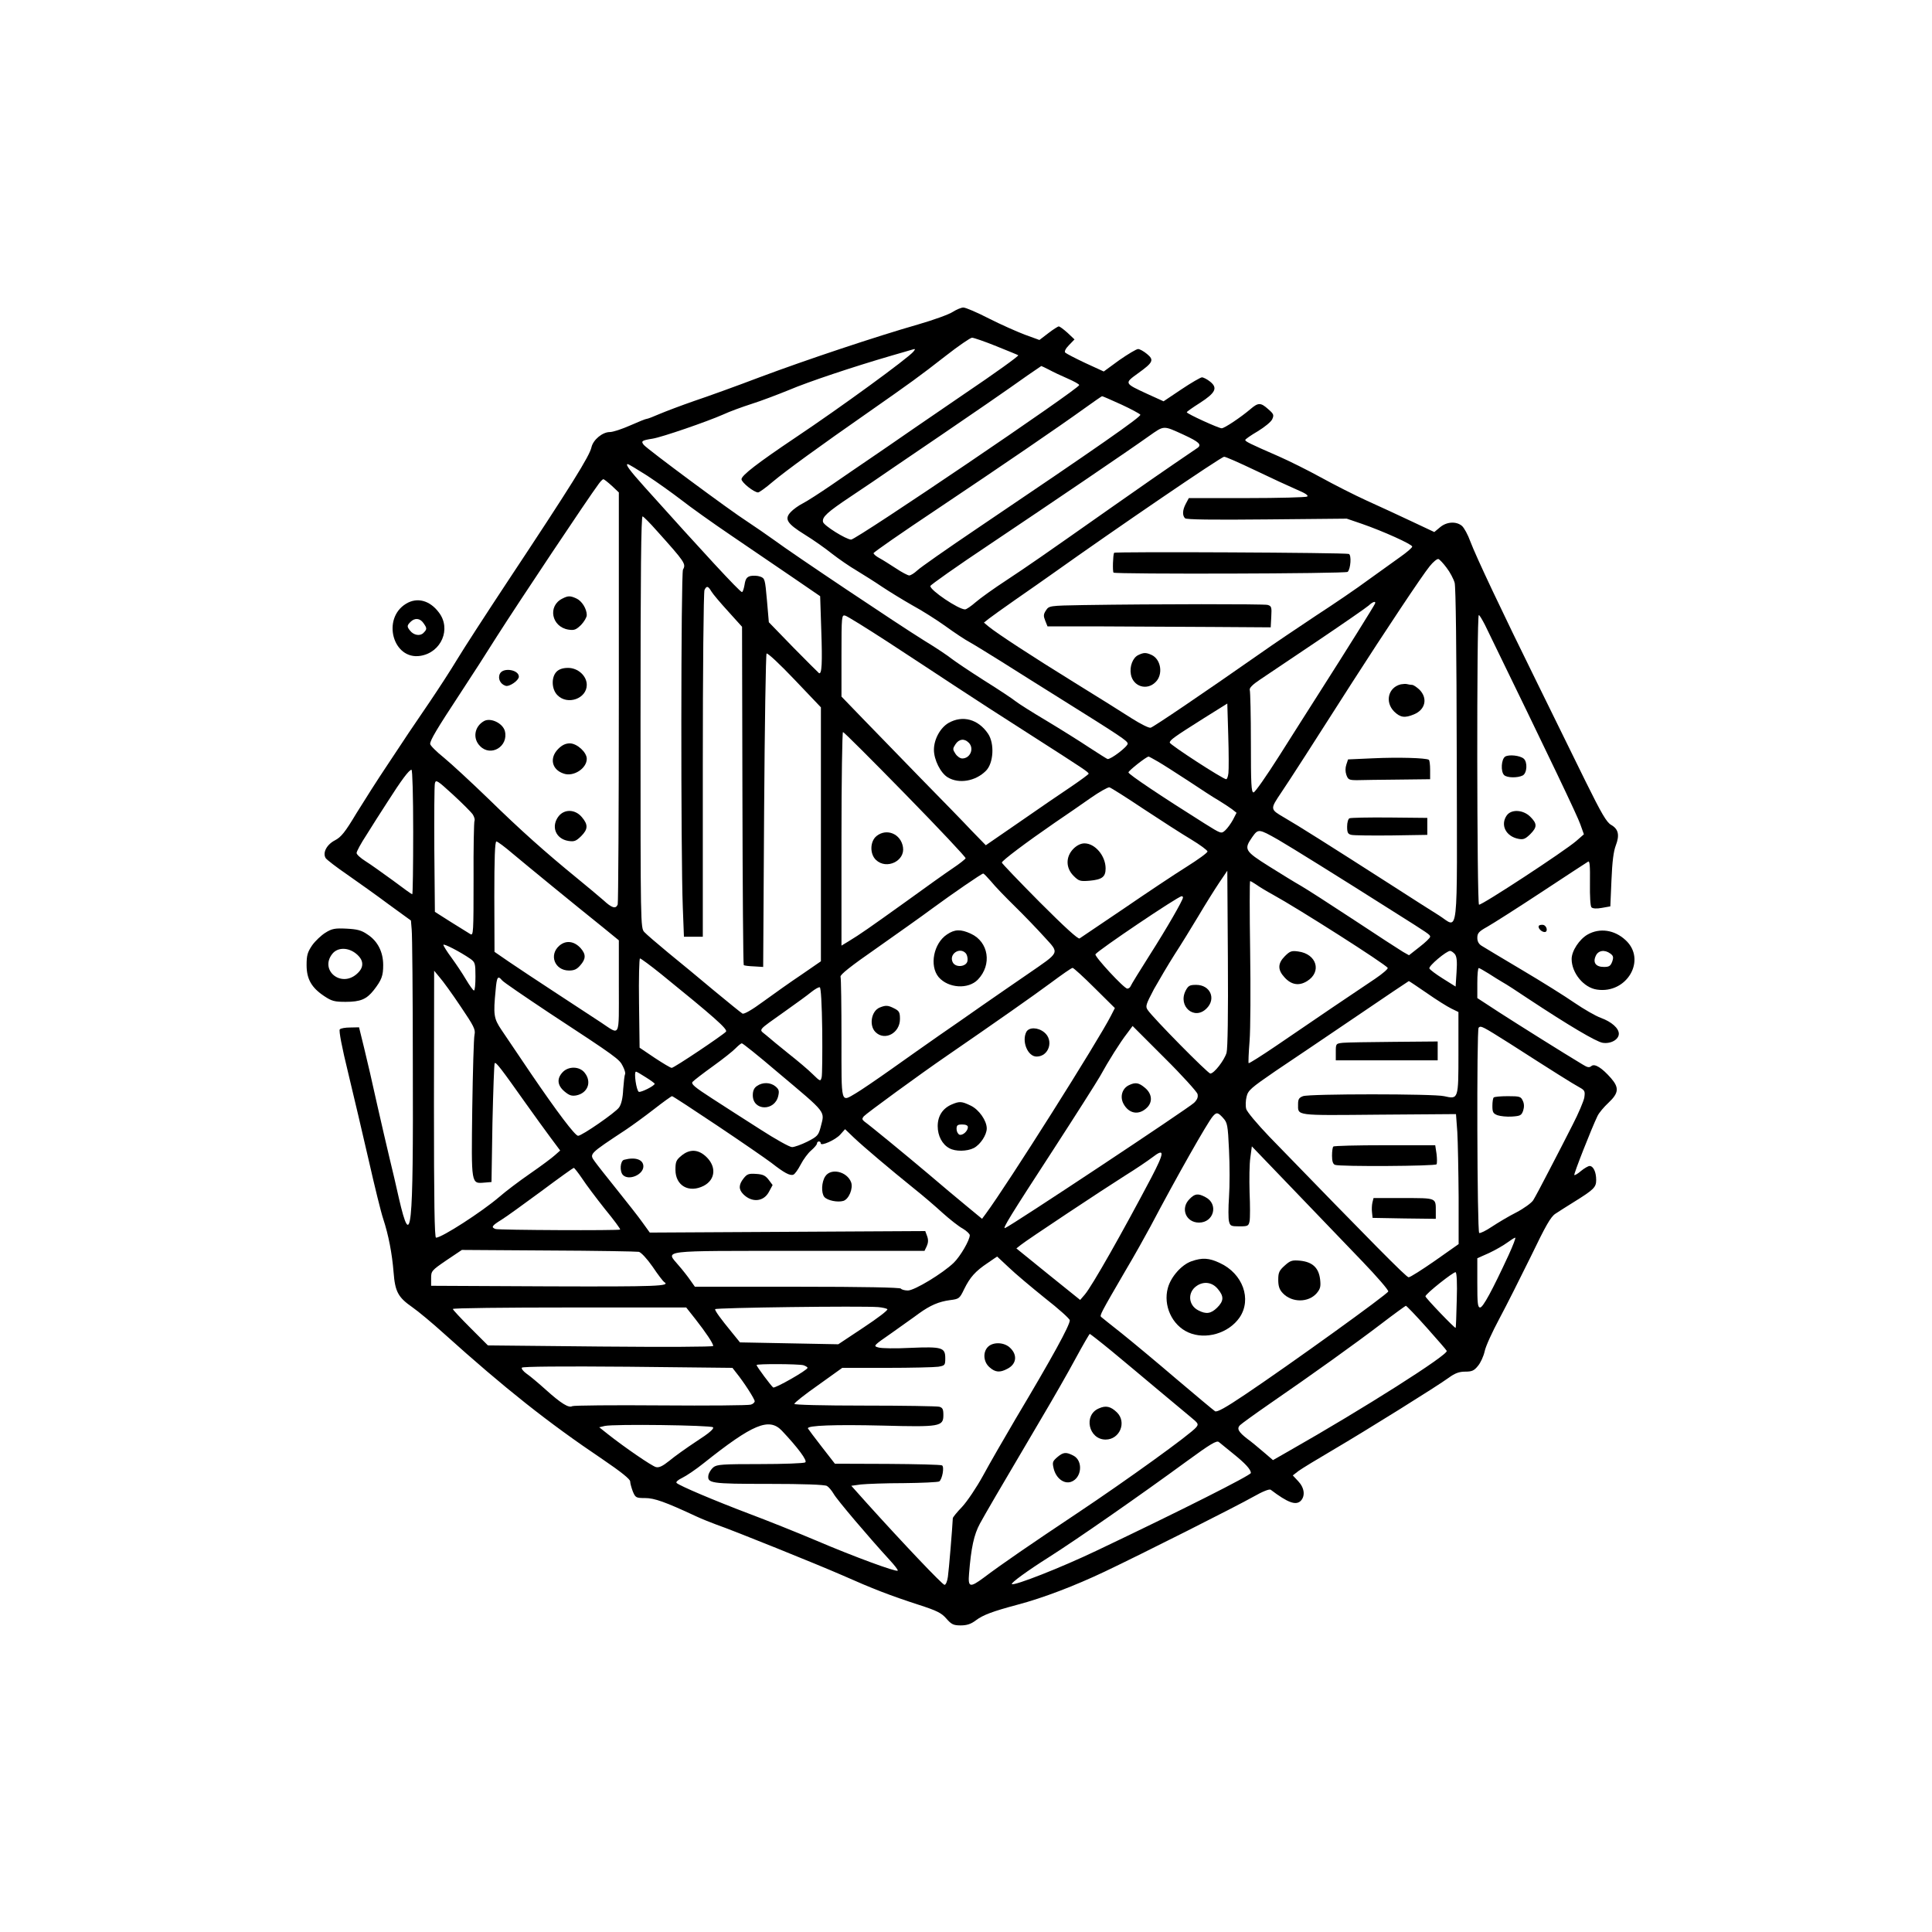 <?xml version="1.0" standalone="no"?>
<!DOCTYPE svg PUBLIC "-//W3C//DTD SVG 20010904//EN"
 "http://www.w3.org/TR/2001/REC-SVG-20010904/DTD/svg10.dtd">
<svg version="1.0" xmlns="http://www.w3.org/2000/svg"
 width="1024pt" height="1024pt" viewBox="0 0 1024 1024"
 preserveAspectRatio="xMidYMid meet">

<g transform="translate(0,1024) scale(0.1,-0.1)"
fill="#000000" stroke="none">
<path d="M5050 8587 c-19 -13 -102 -43 -185 -67 -220 -63 -589 -186 -840 -280
-121 -46 -276 -102 -345 -125 -69 -24 -151 -55 -184 -69 -32 -14 -63 -26 -68
-26 -6 0 -45 -16 -88 -35 -43 -19 -91 -35 -108 -35 -39 0 -88 -41 -97 -80 -10
-47 -106 -201 -450 -720 -111 -168 -229 -350 -262 -405 -33 -55 -98 -155 -144
-223 -46 -68 -97 -143 -114 -168 -16 -25 -68 -102 -114 -172 -47 -70 -119
-183 -161 -251 -61 -102 -82 -128 -115 -145 -44 -23 -66 -66 -49 -94 6 -9 58
-49 115 -88 57 -40 156 -110 220 -158 l117 -85 4 -48 c3 -26 6 -349 6 -718 3
-886 -8 -991 -74 -705 -14 63 -36 158 -49 210 -13 52 -42 181 -66 285 -23 105
-54 240 -69 300 l-27 110 -47 -1 c-25 0 -50 -4 -55 -10 -6 -5 11 -95 44 -229
29 -121 79 -332 110 -468 31 -137 65 -275 76 -307 28 -85 47 -183 55 -283 8
-104 24 -133 100 -186 29 -20 105 -83 169 -141 320 -288 551 -471 838 -664
100 -68 147 -106 147 -118 0 -10 7 -34 14 -53 14 -33 17 -35 65 -35 49 0 106
-20 271 -97 30 -14 78 -33 105 -43 95 -33 536 -211 671 -270 160 -71 250 -106
404 -156 96 -31 120 -43 146 -73 27 -31 38 -36 76 -36 32 0 54 7 79 26 40 30
89 48 223 84 133 35 303 100 461 175 202 96 698 346 788 397 51 29 85 42 92
37 91 -69 133 -84 159 -59 25 26 20 69 -13 104 l-29 31 31 24 c18 13 100 63
182 111 177 104 551 337 614 383 33 24 55 32 87 32 35 0 47 5 67 30 14 16 30
51 36 78 5 26 41 104 78 173 37 69 112 218 167 330 78 162 105 210 130 226 17
11 60 39 96 61 108 67 120 79 120 118 0 42 -15 74 -35 74 -7 0 -28 -12 -45
-26 -17 -15 -33 -24 -36 -22 -4 5 92 249 123 313 8 17 35 49 59 71 54 51 56
79 13 129 -49 56 -87 79 -104 65 -12 -10 -21 -8 -47 8 -105 63 -339 210 -440
275 l-118 77 0 80 c0 44 3 80 8 79 4 0 27 -14 52 -29 25 -16 58 -37 74 -46 17
-9 77 -48 135 -87 215 -142 360 -228 395 -234 43 -7 86 17 86 48 0 29 -38 63
-95 84 -28 10 -90 46 -140 80 -49 34 -175 113 -280 175 -104 62 -200 119 -212
127 -15 9 -23 23 -23 42 0 25 8 34 53 59 30 17 159 99 288 184 129 85 239 157
246 161 9 6 11 -22 10 -112 -1 -72 2 -124 8 -130 7 -7 28 -8 55 -3 l45 8 6
139 c4 98 11 153 23 184 21 55 14 87 -25 109 -24 14 -50 58 -136 232 -58 118
-172 350 -253 515 -191 387 -326 673 -357 755 -13 36 -33 73 -45 83 -30 25
-81 22 -116 -8 l-30 -25 -119 56 c-65 31 -172 80 -238 110 -66 30 -176 86
-245 124 -69 38 -168 87 -220 110 -156 68 -180 80 -180 88 0 4 30 25 66 46 36
22 71 50 77 64 10 22 8 28 -21 53 -40 36 -53 36 -94 1 -49 -42 -138 -102 -153
-102 -16 0 -185 77 -185 85 0 3 31 25 69 49 84 54 96 80 55 113 -16 13 -36 23
-44 23 -8 -1 -57 -29 -109 -64 l-94 -63 -86 39 c-123 57 -123 56 -50 109 81
58 87 71 48 103 -17 14 -38 26 -47 26 -9 0 -54 -27 -100 -59 l-82 -60 -98 45
c-53 25 -101 50 -106 55 -6 5 1 21 20 40 l29 30 -37 35 c-21 19 -42 34 -46 34
-5 0 -30 -16 -56 -36 l-47 -36 -77 28 c-42 16 -128 54 -191 86 -62 32 -123 58
-135 58 -12 0 -37 -11 -56 -23z m231 -182 c62 -25 114 -46 116 -48 3 -4 -120
-93 -292 -209 -60 -41 -177 -121 -260 -178 -82 -57 -190 -131 -240 -165 -49
-33 -139 -95 -200 -137 -60 -41 -128 -85 -150 -96 -22 -11 -51 -32 -64 -46
-35 -37 -20 -61 75 -120 44 -27 108 -72 144 -101 36 -28 94 -68 130 -89 36
-22 97 -60 135 -86 39 -26 111 -70 160 -98 50 -27 129 -77 175 -110 47 -34
105 -73 130 -86 25 -14 101 -61 170 -104 69 -44 213 -134 320 -201 307 -192
345 -217 347 -232 2 -15 -91 -86 -107 -82 -5 2 -48 29 -97 61 -48 32 -150 96
-225 141 -76 45 -150 92 -165 104 -16 13 -91 63 -168 111 -77 49 -154 101
-172 115 -17 14 -82 58 -145 96 -137 85 -696 459 -793 531 -39 28 -104 73
-145 100 -88 56 -529 383 -548 406 -16 20 -10 24 47 33 50 8 288 90 374 128
32 15 100 40 150 56 51 16 140 50 199 74 101 43 337 122 543 182 50 14 99 29
110 32 17 5 18 4 6 -11 -29 -35 -385 -295 -626 -456 -201 -135 -285 -200 -285
-220 0 -17 66 -70 88 -70 6 0 41 25 77 56 69 58 252 191 509 370 223 156 269
189 406 296 69 54 133 98 142 98 9 0 67 -20 129 -45z m278 -124 c20 -11 64
-32 99 -47 34 -15 62 -30 62 -35 0 -19 -1181 -819 -1209 -819 -27 1 -146 75
-149 94 -5 26 22 51 148 135 63 42 167 112 230 156 63 43 176 120 250 170 140
95 348 238 460 318 36 25 67 46 69 47 2 0 20 -9 40 -19z m384 -185 c52 -24 98
-49 101 -54 6 -10 -223 -170 -865 -603 -160 -108 -303 -208 -318 -223 -15 -14
-34 -26 -42 -26 -7 0 -40 17 -71 38 -31 20 -70 45 -87 54 -17 9 -31 21 -31 26
0 5 150 109 333 231 357 239 651 440 787 538 47 34 88 62 91 63 4 0 49 -20
102 -44z m332 -161 c80 -37 96 -52 72 -69 -168 -114 -312 -214 -451 -312 -381
-268 -446 -313 -561 -389 -66 -43 -140 -96 -164 -117 -24 -21 -49 -38 -56 -38
-35 0 -186 102 -184 124 1 6 141 105 312 219 343 230 731 493 846 575 83 58
74 58 186 7z m378 -188 c83 -40 183 -86 220 -102 45 -19 64 -31 55 -37 -7 -4
-151 -8 -320 -8 l-307 0 -16 -30 c-18 -34 -19 -62 -4 -77 7 -7 143 -9 434 -6
l423 4 79 -27 c113 -39 268 -109 268 -121 0 -6 -28 -30 -62 -54 -34 -24 -110
-79 -170 -122 -59 -44 -184 -129 -278 -190 -93 -62 -226 -151 -295 -200 -303
-212 -566 -390 -581 -394 -9 -3 -54 20 -100 49 -46 30 -184 116 -307 192 -220
136 -404 256 -452 295 l-25 21 25 20 c14 11 78 57 144 103 65 45 155 108 200
140 330 235 887 615 904 616 7 1 81 -32 165 -72z m-3223 -28 c52 -34 133 -92
180 -128 47 -37 166 -122 265 -189 99 -68 246 -167 326 -222 l146 -100 6 -183
c6 -170 3 -232 -12 -225 -3 2 -64 63 -136 136 l-130 134 -10 116 c-10 113 -11
117 -36 126 -14 5 -37 6 -51 3 -20 -5 -27 -15 -32 -48 -4 -22 -10 -39 -14 -37
-17 7 -200 205 -515 556 -80 89 -104 122 -90 122 5 0 51 -28 103 -61z m-187
-54 l37 -35 0 -1084 c0 -597 -3 -1091 -6 -1100 -10 -25 -31 -19 -75 22 -23 20
-86 73 -140 117 -169 138 -298 253 -469 420 -91 88 -198 187 -237 219 -40 32
-73 65 -73 73 0 20 35 79 160 269 58 88 145 223 193 300 116 182 482 731 540
809 10 14 21 25 25 25 4 0 24 -16 45 -35z m238 -238 c150 -167 156 -176 139
-206 -11 -21 -12 -1514 -1 -1791 l6 -155 50 0 50 0 0 910 c0 501 4 918 9 928
11 23 19 22 36 -7 8 -14 48 -61 89 -106 l74 -82 2 -894 c1 -492 4 -896 7 -899
2 -3 27 -6 54 -7 l49 -3 5 827 c3 454 9 830 13 834 5 5 71 -57 148 -138 l140
-147 0 -673 0 -673 -103 -71 c-57 -38 -147 -102 -202 -142 -61 -45 -103 -69
-111 -64 -7 4 -75 59 -151 122 -75 63 -185 154 -243 201 -58 48 -115 97 -126
109 -20 22 -20 36 -20 1115 0 793 3 1091 11 1088 6 -2 40 -36 75 -76z m4186
-196 c18 -23 37 -59 43 -80 6 -24 10 -352 11 -917 2 -1003 12 -913 -94 -846
-34 21 -150 95 -257 164 -323 207 -491 313 -562 354 -77 45 -77 44 -18 132 41
60 181 278 375 582 174 271 372 569 412 618 19 24 40 41 47 39 6 -2 26 -23 43
-46z m-379 -190 c-4 -11 -152 -248 -288 -461 -52 -82 -151 -237 -219 -345 -68
-107 -129 -195 -137 -195 -12 0 -14 45 -14 264 0 145 -3 271 -6 279 -3 10 14
28 53 54 32 22 171 115 308 207 138 93 259 177 270 187 21 20 39 25 33 10z
m-2586 -201 c112 -73 273 -179 358 -235 85 -56 270 -176 410 -265 281 -180
299 -192 300 -201 0 -3 -42 -34 -92 -68 -51 -34 -174 -118 -273 -187 l-180
-124 -75 77 c-40 43 -162 168 -270 278 -107 110 -246 253 -308 317 l-112 116
0 217 c0 212 1 217 20 212 11 -3 111 -65 222 -137z m3169 87 c351 -721 490
-1012 505 -1056 l19 -53 -40 -35 c-62 -54 -505 -344 -516 -338 -11 7 -13 1535
-1 1535 4 0 18 -24 33 -53z m-1360 -784 c-2 -18 -7 -33 -12 -33 -17 0 -299
183 -299 194 1 14 22 29 177 127 l128 80 5 -168 c3 -92 3 -183 1 -200z m-1712
-113 c178 -182 321 -334 319 -339 -2 -5 -32 -29 -68 -53 -36 -24 -148 -104
-250 -178 -194 -139 -241 -172 -302 -209 l-38 -23 0 566 c0 311 4 566 8 566 5
0 154 -149 331 -330z m1339 173 c26 -15 99 -62 162 -103 63 -42 135 -89 160
-103 25 -15 56 -36 70 -46 l24 -19 -19 -37 c-11 -20 -29 -45 -41 -56 -21 -19
-21 -19 -109 36 -229 144 -404 261 -404 271 -1 8 95 84 107 84 2 0 24 -12 50
-27z m-3948 -373 c0 -181 -2 -330 -5 -330 -3 0 -49 33 -102 73 -54 39 -119 86
-145 102 -27 17 -48 36 -48 44 0 8 23 51 52 95 28 45 78 124 112 176 72 113
114 170 127 170 5 0 9 -137 9 -330z m316 93 c8 -13 12 -28 9 -33 -3 -5 -6
-145 -5 -310 0 -285 -1 -300 -17 -291 -10 6 -56 35 -103 64 l-85 54 -3 329
c-1 181 0 339 3 352 5 21 12 17 95 -59 50 -46 97 -93 106 -106z m3554 30 c91
-60 204 -133 253 -162 48 -29 87 -58 87 -64 0 -7 -50 -43 -112 -82 -61 -38
-211 -138 -332 -221 -122 -82 -227 -153 -234 -158 -8 -5 -80 61 -212 193 -110
111 -200 205 -200 209 0 10 129 107 280 211 58 39 143 98 190 131 47 33 92 58
100 57 8 -2 89 -53 180 -114z m715 -164 c72 -42 323 -198 610 -380 192 -121
195 -123 195 -134 0 -6 -25 -30 -56 -54 l-56 -44 -32 18 c-17 10 -134 86 -261
170 -126 83 -252 164 -280 180 -27 15 -103 62 -167 102 -132 83 -136 91 -91
156 32 45 34 45 138 -14z m-4057 -74 c80 -67 324 -267 475 -388 l87 -71 0
-244 c0 -279 9 -260 -95 -191 -33 22 -139 91 -235 154 -96 63 -210 138 -252
167 l-77 53 -1 293 c0 200 3 292 11 292 6 0 45 -29 87 -65z m3783 -1055 c-12
-40 -66 -110 -86 -110 -13 0 -304 295 -332 337 -13 19 -10 28 33 110 27 48 76
131 109 183 34 52 91 145 127 205 36 61 85 139 109 175 l44 65 3 -465 c2 -295
-1 -478 -7 -500z m-1248 908 c19 -24 76 -83 127 -133 50 -49 121 -123 157
-163 79 -87 84 -75 -90 -195 -66 -45 -174 -120 -242 -167 -67 -47 -170 -119
-230 -160 -59 -41 -172 -121 -251 -177 -79 -56 -163 -113 -187 -127 -82 -48
-77 -66 -77 288 0 173 -2 321 -5 329 -4 10 55 57 192 152 109 77 241 170 293
209 109 80 262 185 271 186 4 0 22 -19 42 -42z m1406 -17 c15 -11 53 -34 86
-52 135 -74 598 -369 610 -389 3 -5 -27 -31 -67 -58 -92 -61 -340 -229 -524
-355 -78 -53 -143 -94 -146 -92 -2 2 0 55 5 117 5 62 6 278 3 481 -3 202 -3
367 0 367 3 0 18 -9 33 -19z m-389 -68 c0 -14 -87 -165 -177 -306 -52 -82 -97
-155 -100 -163 -3 -8 -11 -14 -18 -14 -17 0 -175 171 -169 182 13 21 436 306
457 308 4 0 7 -3 7 -7z m-3777 -325 c25 -18 27 -24 27 -94 0 -41 -3 -74 -8
-74 -4 0 -23 26 -42 58 -18 31 -53 83 -77 116 -24 32 -43 63 -43 68 0 9 88
-36 143 -74z m5218 25 c10 -13 13 -38 9 -95 l-5 -77 -67 42 c-37 23 -70 48
-72 54 -5 13 90 93 110 93 6 0 17 -8 25 -17z m-4208 -105 c280 -227 355 -293
345 -306 -16 -18 -275 -192 -288 -192 -6 0 -46 24 -90 53 l-80 54 -3 236 c-2
131 1 237 5 237 5 0 55 -37 111 -82z m2299 -75 l107 -106 -21 -41 c-67 -132
-547 -892 -663 -1049 l-20 -27 -80 66 c-44 36 -137 114 -206 173 -122 103
-306 254 -338 277 -12 10 -13 15 -3 27 13 15 299 224 442 322 250 172 457 317
550 386 58 43 109 79 115 79 5 0 58 -48 117 -107z m-3361 -97 c71 -105 80
-123 74 -150 -4 -17 -9 -193 -12 -392 -5 -407 -7 -398 66 -392 l36 3 5 312 c4
172 9 315 12 318 7 7 35 -30 166 -215 45 -63 104 -145 131 -181 l50 -67 -27
-24 c-15 -14 -74 -58 -132 -98 -58 -40 -132 -96 -165 -125 -90 -77 -303 -215
-334 -215 -8 0 -11 189 -11 708 l1 707 29 -35 c17 -19 67 -88 111 -154z m220
138 c8 -10 120 -86 249 -172 360 -236 373 -246 391 -283 10 -19 15 -38 12 -42
-3 -5 -7 -41 -10 -80 -2 -48 -10 -80 -22 -97 -19 -27 -197 -150 -217 -150 -16
0 -111 126 -250 330 -65 96 -135 200 -156 231 -41 61 -44 80 -31 212 6 70 12
78 34 51z m4902 -68 c50 -35 109 -72 130 -82 l37 -18 0 -218 c0 -246 0 -245
-76 -228 -53 13 -716 13 -748 0 -21 -8 -26 -16 -26 -42 0 -63 -21 -60 427 -56
l410 3 7 -95 c3 -52 6 -207 7 -345 l0 -249 -125 -88 c-69 -48 -132 -88 -140
-88 -12 0 -186 176 -738 745 -64 67 -120 133 -123 148 -4 15 -3 44 2 64 8 34
22 46 153 136 80 53 271 183 425 287 154 105 281 190 282 190 2 0 45 -29 96
-64z m-3205 -197 c1 -123 0 -235 -3 -248 -6 -24 -7 -24 -48 16 -23 23 -80 71
-127 108 -47 38 -100 81 -119 98 -40 34 -53 18 104 130 55 39 116 83 135 99
19 15 39 27 45 25 6 -2 11 -87 13 -228z m1989 -337 c4 -17 -1 -30 -18 -47 -33
-31 -968 -651 -1002 -664 -16 -6 27 64 258 419 116 179 226 352 245 385 45 82
108 182 144 228 l29 39 169 -169 c93 -92 171 -179 175 -191z m1655 267 c229
-147 334 -213 369 -232 29 -16 31 -21 26 -55 -4 -20 -31 -84 -61 -142 -29 -58
-85 -166 -124 -241 -38 -74 -77 -147 -86 -161 -9 -14 -49 -43 -89 -64 -40 -20
-98 -55 -130 -76 -31 -21 -62 -36 -67 -33 -11 7 -14 1077 -3 1088 12 12 19 8
165 -84z m-3884 -149 c272 -229 253 -206 231 -296 -11 -41 -17 -48 -70 -75
-32 -16 -69 -29 -81 -29 -13 0 -88 42 -167 93 -79 50 -195 125 -257 165 -93
60 -113 77 -103 88 6 7 55 45 108 83 53 38 107 81 120 95 14 14 28 26 33 26 5
0 89 -67 186 -150z m-695 -30 c26 -16 47 -32 47 -34 0 -11 -72 -47 -84 -43
-13 5 -28 107 -15 107 3 0 26 -13 52 -30z m377 -255 c127 -85 256 -174 288
-198 69 -54 99 -70 117 -63 8 3 25 27 39 54 14 27 39 61 56 75 16 14 30 30 30
36 0 6 5 11 10 11 6 0 10 -4 10 -10 0 -17 80 19 104 47 l25 28 48 -46 c52 -49
189 -165 318 -269 44 -35 112 -93 150 -128 39 -35 87 -73 108 -84 20 -12 37
-28 37 -35 0 -26 -50 -112 -85 -146 -58 -56 -208 -147 -243 -147 -17 0 -34 5
-37 10 -4 6 -198 10 -549 10 l-543 0 -24 34 c-13 19 -41 55 -63 80 -68 81
-111 76 639 76 l665 0 12 25 c8 18 9 34 2 53 l-10 27 -730 -4 -730 -4 -39 54
c-21 30 -82 107 -134 172 -53 66 -106 133 -118 150 -30 42 -34 38 167 171 30
20 96 68 145 106 50 39 93 70 97 70 4 0 111 -70 238 -155z m2683 39 c22 -24
25 -36 31 -170 4 -79 4 -190 0 -248 -4 -57 -4 -115 0 -130 6 -24 11 -26 55
-26 45 0 49 2 54 28 3 15 3 83 0 152 -2 69 -1 152 4 184 l8 60 220 -229 c121
-126 284 -296 363 -378 79 -82 142 -155 140 -162 -3 -14 -521 -387 -758 -546
-104 -70 -149 -95 -160 -89 -8 5 -100 82 -205 171 -104 89 -235 198 -290 242
-55 43 -104 83 -109 87 -8 8 -2 20 129 245 46 77 105 183 133 235 137 260 302
551 330 583 20 23 27 22 55 -9z m-381 -316 c-154 -292 -313 -573 -352 -619
l-25 -29 -169 136 -169 137 24 19 c32 26 430 290 552 367 55 34 120 78 145 97
66 51 65 28 -6 -108z m-3017 -4 c20 -31 75 -104 121 -162 47 -57 83 -106 81
-109 -7 -6 -644 -3 -661 3 -24 9 -20 17 32 49 26 16 121 85 212 152 91 68 168
123 171 123 3 0 23 -25 44 -56z m4911 -406 c-87 -188 -136 -278 -151 -278 -13
0 -15 22 -15 130 l0 131 63 28 c34 16 77 41 96 55 19 14 38 26 42 26 4 0 -12
-42 -35 -92z m-4610 17 c12 -3 43 -36 73 -79 28 -42 56 -78 61 -81 36 -22 -34
-25 -612 -23 l-623 3 0 40 c0 38 2 41 81 95 l82 55 458 -3 c253 -1 469 -5 480
-7z m1960 -82 c33 -32 120 -105 192 -163 73 -57 132 -110 132 -118 0 -27 -92
-195 -287 -522 -60 -102 -138 -237 -172 -300 -35 -64 -85 -138 -112 -167 -27
-28 -49 -55 -49 -60 -2 -47 -21 -278 -26 -310 -3 -24 -11 -43 -18 -43 -11 0
-225 226 -409 430 l-85 95 51 7 c29 3 131 7 227 7 96 1 181 5 188 9 16 11 28
77 15 85 -6 4 -136 7 -289 8 l-279 1 -70 90 c-38 49 -71 93 -73 97 -5 16 143
21 397 15 303 -8 321 -5 321 56 0 31 -4 39 -22 44 -13 3 -191 6 -395 6 -226 0
-373 4 -373 9 0 6 57 51 127 100 l127 91 235 0 c130 0 253 3 274 6 35 6 37 8
37 45 0 57 -17 62 -184 55 -78 -4 -154 -3 -170 2 -29 8 -28 9 70 77 54 39 119
84 144 103 61 44 106 63 165 71 48 6 51 8 75 58 31 63 59 95 125 139 27 19 50
34 50 34 0 0 28 -26 61 -57z m2375 -174 c-2 -79 -4 -145 -6 -147 -4 -4 -160
159 -160 167 0 13 149 131 160 128 6 -3 9 -58 6 -148z m-3018 -48 c5 -5 -52
-48 -126 -97 l-134 -89 -260 5 -261 5 -43 53 c-59 72 -89 113 -89 123 0 8 774
18 865 11 22 -2 44 -7 48 -11z m2858 -97 c57 -64 105 -119 107 -124 8 -21
-441 -306 -837 -531 l-84 -48 -49 42 c-27 23 -65 55 -86 70 -48 37 -58 55 -40
73 8 8 77 58 155 112 231 159 457 321 592 424 69 53 129 96 132 97 3 1 53 -51
110 -115z m-3875 44 c54 -69 94 -128 94 -142 0 -5 -259 -6 -597 -3 l-597 6
-93 93 c-51 51 -93 96 -93 100 0 5 278 8 618 8 l619 0 49 -62z m2207 -170 c61
-51 171 -142 243 -203 72 -60 151 -126 175 -146 40 -33 43 -37 29 -54 -29 -36
-372 -283 -630 -455 -249 -166 -402 -271 -496 -342 -73 -54 -84 -52 -78 20 11
139 26 208 58 267 32 58 84 148 323 553 63 106 146 251 184 322 39 72 73 130
75 130 2 0 55 -41 117 -92z m-1635 -74 c12 -4 22 -10 22 -14 0 -12 -172 -110
-182 -104 -10 7 -88 111 -88 119 0 7 219 6 248 -1z m-355 -41 c39 -48 97 -138
97 -150 0 -6 -9 -15 -21 -18 -12 -4 -227 -6 -478 -4 -251 2 -461 0 -468 -4
-18 -11 -59 14 -139 86 -39 35 -85 74 -103 86 -17 12 -29 27 -25 32 3 6 213 8
561 5 l555 -6 21 -27z m-124 -288 c7 -7 -20 -31 -87 -74 -53 -35 -119 -82
-145 -104 -35 -28 -54 -37 -70 -33 -22 5 -170 107 -257 176 l-44 35 29 7 c48
11 563 4 574 -7z m365 -18 c85 -90 137 -160 124 -168 -7 -5 -115 -9 -239 -9
-201 0 -229 -2 -248 -17 -12 -10 -23 -28 -26 -40 -8 -45 9 -48 319 -48 185 0
297 -4 309 -11 9 -5 25 -24 35 -41 16 -30 187 -231 296 -350 27 -29 47 -55 44
-58 -8 -8 -234 75 -433 160 -99 42 -259 106 -355 142 -182 69 -369 148 -384
163 -5 5 7 16 30 27 21 10 73 45 114 78 260 207 346 243 414 172z m2391 -121
c66 -53 94 -84 95 -103 0 -12 -368 -198 -816 -411 -188 -90 -440 -189 -451
-178 -6 6 83 71 197 143 148 94 480 325 730 508 126 92 158 111 170 102 8 -7
42 -34 75 -61z"/>
<path d="M5905 7310 c-6 -10 -9 -99 -3 -105 9 -9 1231 -6 1241 4 16 16 21 90
6 95 -22 7 -1240 13 -1244 6z"/>
<path d="M5743 7033 c-182 -3 -183 -4 -199 -28 -14 -21 -14 -30 -4 -55 l12
-30 287 0 c157 -1 423 -2 591 -3 l305 -2 3 56 c3 52 1 57 -20 63 -22 5 -587 5
-975 -1z"/>
<path d="M6033 6768 c-29 -14 -47 -60 -39 -103 12 -64 85 -87 131 -40 41 40
29 121 -22 144 -29 13 -41 13 -70 -1z"/>
<path d="M2980 7067 c-78 -39 -57 -149 32 -164 32 -5 41 -1 68 25 16 17 30 40
30 52 0 33 -26 75 -55 88 -33 15 -44 15 -75 -1z"/>
<path d="M2950 6680 c-29 -29 -27 -94 5 -125 53 -54 155 -18 155 55 0 48 -47
90 -99 90 -28 0 -48 -7 -61 -20z"/>
<path d="M2650 6670 c-13 -25 1 -56 30 -65 20 -6 69 28 70 48 1 37 -82 51
-100 17z"/>
<path d="M2565 6418 c-51 -29 -61 -93 -20 -133 57 -58 151 -1 131 80 -11 42
-76 73 -111 53z"/>
<path d="M2959 6271 c-48 -48 -35 -110 28 -131 52 -19 123 27 123 78 0 35 -52
82 -90 82 -22 0 -41 -9 -61 -29z"/>
<path d="M2961 5914 c-42 -54 -16 -120 51 -131 32 -5 41 -1 68 25 37 37 38 61
4 101 -35 42 -92 44 -123 5z"/>
<path d="M7425 6613 c-67 -16 -86 -93 -36 -144 33 -32 56 -36 106 -15 60 25
73 85 29 130 -15 14 -32 26 -40 26 -7 0 -18 2 -26 4 -7 2 -22 1 -33 -1z"/>
<path d="M7280 6221 l-135 -6 -9 -27 c-6 -18 -6 -38 0 -55 9 -25 14 -28 57
-28 26 1 124 2 217 3 l170 2 0 49 c0 28 -3 52 -7 54 -16 10 -163 14 -293 8z"/>
<path d="M7153 5903 c-7 -2 -13 -22 -13 -44 0 -32 4 -40 23 -44 12 -3 108 -4
212 -3 l190 3 0 45 0 45 -200 2 c-110 1 -206 -1 -212 -4z"/>
<path d="M5027 6408 c-44 -26 -77 -87 -77 -142 0 -53 35 -123 73 -146 59 -36
148 -21 203 35 40 40 46 144 11 196 -52 77 -135 100 -210 57z m107 -104 c31
-30 9 -84 -34 -84 -11 0 -27 11 -36 25 -15 23 -15 27 0 50 19 29 47 32 70 9z"/>
<path d="M7978 6230 c-21 -13 -25 -79 -6 -98 15 -15 72 -16 99 -2 23 13 26 71
5 89 -20 17 -78 23 -98 11z"/>
<path d="M7986 5918 c-35 -50 -5 -111 62 -124 26 -5 36 -1 62 24 38 38 38 56
1 93 -38 38 -101 41 -125 7z"/>
<path d="M4646 5809 c-35 -28 -37 -95 -3 -127 56 -53 155 -5 143 68 -11 70
-86 102 -140 59z"/>
<path d="M5689 5741 c-41 -42 -41 -101 1 -143 28 -28 35 -30 85 -26 66 6 85
20 85 65 0 67 -56 133 -112 133 -19 0 -40 -10 -59 -29z"/>
<path d="M2965 5228 c-57 -49 -25 -132 51 -132 28 0 42 7 60 28 30 34 30 58 2
90 -34 38 -78 44 -113 14z"/>
<path d="M6284 4989 c-42 -83 47 -159 111 -94 52 51 20 125 -55 125 -34 0 -42
-4 -56 -31z"/>
<path d="M5019 5287 c-71 -47 -94 -166 -44 -226 51 -59 157 -66 208 -13 76 79
57 200 -37 243 -54 25 -86 24 -127 -4z m101 -101 c6 -8 10 -25 8 -38 -4 -32
-62 -39 -78 -9 -23 44 38 85 70 47z"/>
<path d="M4663 4900 c-45 -18 -58 -95 -23 -130 49 -49 130 -6 130 69 0 35 -4
43 -30 56 -33 17 -45 18 -77 5z"/>
<path d="M6810 5172 c-38 -38 -39 -72 -2 -112 36 -40 77 -47 120 -20 79 49 51
144 -47 157 -35 5 -44 2 -71 -25z"/>
<path d="M5440 4771 c-26 -50 7 -131 54 -131 66 0 93 87 40 129 -34 27 -80 27
-94 2z"/>
<path d="M5044 4386 c-48 -21 -74 -61 -74 -115 0 -51 24 -97 62 -117 32 -18
93 -17 129 1 35 18 69 70 69 104 0 41 -41 100 -85 121 -48 23 -59 24 -101 6z
m86 -120 c0 -21 -28 -46 -45 -40 -8 4 -15 17 -15 30 0 20 5 24 30 24 19 0 30
-5 30 -14z"/>
<path d="M2982 4557 c-32 -34 -28 -70 10 -102 25 -21 38 -25 62 -21 61 12 84
71 45 120 -27 35 -86 36 -117 3z"/>
<path d="M7118 4713 c-38 -4 -38 -5 -38 -49 l0 -44 270 0 270 0 0 50 0 50
-232 -2 c-128 -1 -250 -3 -270 -5z"/>
<path d="M7067 4163 c-4 -3 -7 -25 -7 -49 0 -29 5 -44 16 -48 25 -10 532 -7
538 3 3 5 3 30 0 55 l-7 46 -267 0 c-147 0 -270 -3 -273 -7z"/>
<path d="M7274 3866 c-3 -13 -4 -37 -2 -52 l3 -29 168 -3 167 -2 0 39 c0 73 6
71 -171 71 l-159 0 -6 -24z"/>
<path d="M5983 4488 c-35 -17 -48 -60 -29 -97 29 -55 83 -64 126 -21 30 30 26
73 -11 104 -33 28 -51 31 -86 14z"/>
<path d="M7917 4423 c-4 -3 -7 -24 -7 -45 0 -33 4 -40 27 -49 15 -5 49 -9 77
-7 44 3 50 6 59 31 6 19 6 37 -2 53 -10 22 -16 24 -79 24 -38 0 -72 -3 -75 -7z"/>
<path d="M4012 4484 c-15 -10 -22 -25 -22 -49 0 -84 117 -86 135 -3 6 26 3 35
-15 50 -27 22 -68 23 -98 2z"/>
<path d="M3611 4114 c-27 -22 -31 -32 -31 -74 0 -85 72 -125 150 -85 61 32 68
99 16 151 -43 43 -90 46 -135 8z"/>
<path d="M3308 4093 c-21 -5 -25 -62 -6 -81 31 -31 108 2 108 46 0 36 -42 51
-102 35z"/>
<path d="M4374 4005 c-20 -30 -22 -88 -5 -109 16 -19 71 -30 101 -21 29 9 53
66 41 99 -22 57 -107 77 -137 31z"/>
<path d="M3941 3994 c-26 -33 -27 -58 -1 -84 45 -45 107 -40 135 12 l20 37
-21 28 c-17 22 -30 29 -66 31 -40 3 -49 -1 -67 -24z"/>
<path d="M6305 3885 c-50 -49 -20 -125 50 -125 79 0 105 99 34 135 -39 21 -56
19 -84 -10z"/>
<path d="M6315 3555 c-52 -18 -109 -82 -125 -141 -26 -93 22 -198 108 -236 92
-41 214 -5 272 79 66 97 17 233 -105 289 -57 27 -93 29 -150 9z m139 -146 c34
-40 33 -64 -3 -100 -33 -32 -58 -36 -100 -14 -53 27 -58 95 -9 129 37 26 82
21 112 -15z"/>
<path d="M6809 3532 c-29 -26 -34 -37 -34 -75 0 -34 6 -52 24 -71 48 -51 136
-51 180 0 19 23 22 35 18 72 -7 62 -40 93 -105 100 -44 4 -53 1 -83 -26z"/>
<path d="M5235 3100 c-27 -29 -22 -80 10 -107 30 -27 55 -29 94 -8 48 24 55
72 16 110 -31 32 -93 34 -120 5z"/>
<path d="M5824 2775 c-83 -35 -54 -165 36 -165 75 0 113 92 60 144 -33 32 -59
38 -96 21z"/>
<path d="M5603 2516 c-25 -22 -26 -27 -18 -61 13 -51 55 -82 92 -69 57 20 65
112 12 139 -39 20 -53 19 -86 -9z"/>
<path d="M2152 7040 c-130 -79 -69 -300 77 -276 110 18 164 143 97 230 -48 64
-115 82 -174 46z m92 -102 c20 -28 20 -33 0 -53 -18 -18 -52 -12 -71 13 -17
21 -16 27 3 46 22 22 50 20 68 -6z"/>
<path d="M8157 5334 c-9 -10 12 -34 30 -34 19 0 12 34 -8 38 -8 1 -18 0 -22
-4z"/>
<path d="M1724 5296 c-22 -14 -54 -44 -70 -67 -24 -36 -29 -52 -29 -104 0 -74
26 -120 94 -165 39 -26 54 -30 113 -30 79 0 111 14 149 62 42 54 50 76 50 133
0 69 -29 127 -83 162 -33 23 -55 28 -112 31 -61 3 -77 0 -112 -22z m165 -112
c21 -18 31 -35 31 -54 0 -19 -10 -36 -31 -54 -84 -71 -195 23 -128 108 28 36
85 36 128 0z"/>
<path d="M8415 5287 c-44 -25 -85 -87 -85 -130 0 -74 64 -152 134 -162 159
-24 265 158 152 262 -59 55 -137 66 -201 30z m120 -101 c16 -12 18 -19 10 -43
-9 -23 -16 -28 -44 -28 -43 0 -60 23 -43 59 13 29 47 34 77 12z"/>
</g>
</svg>
